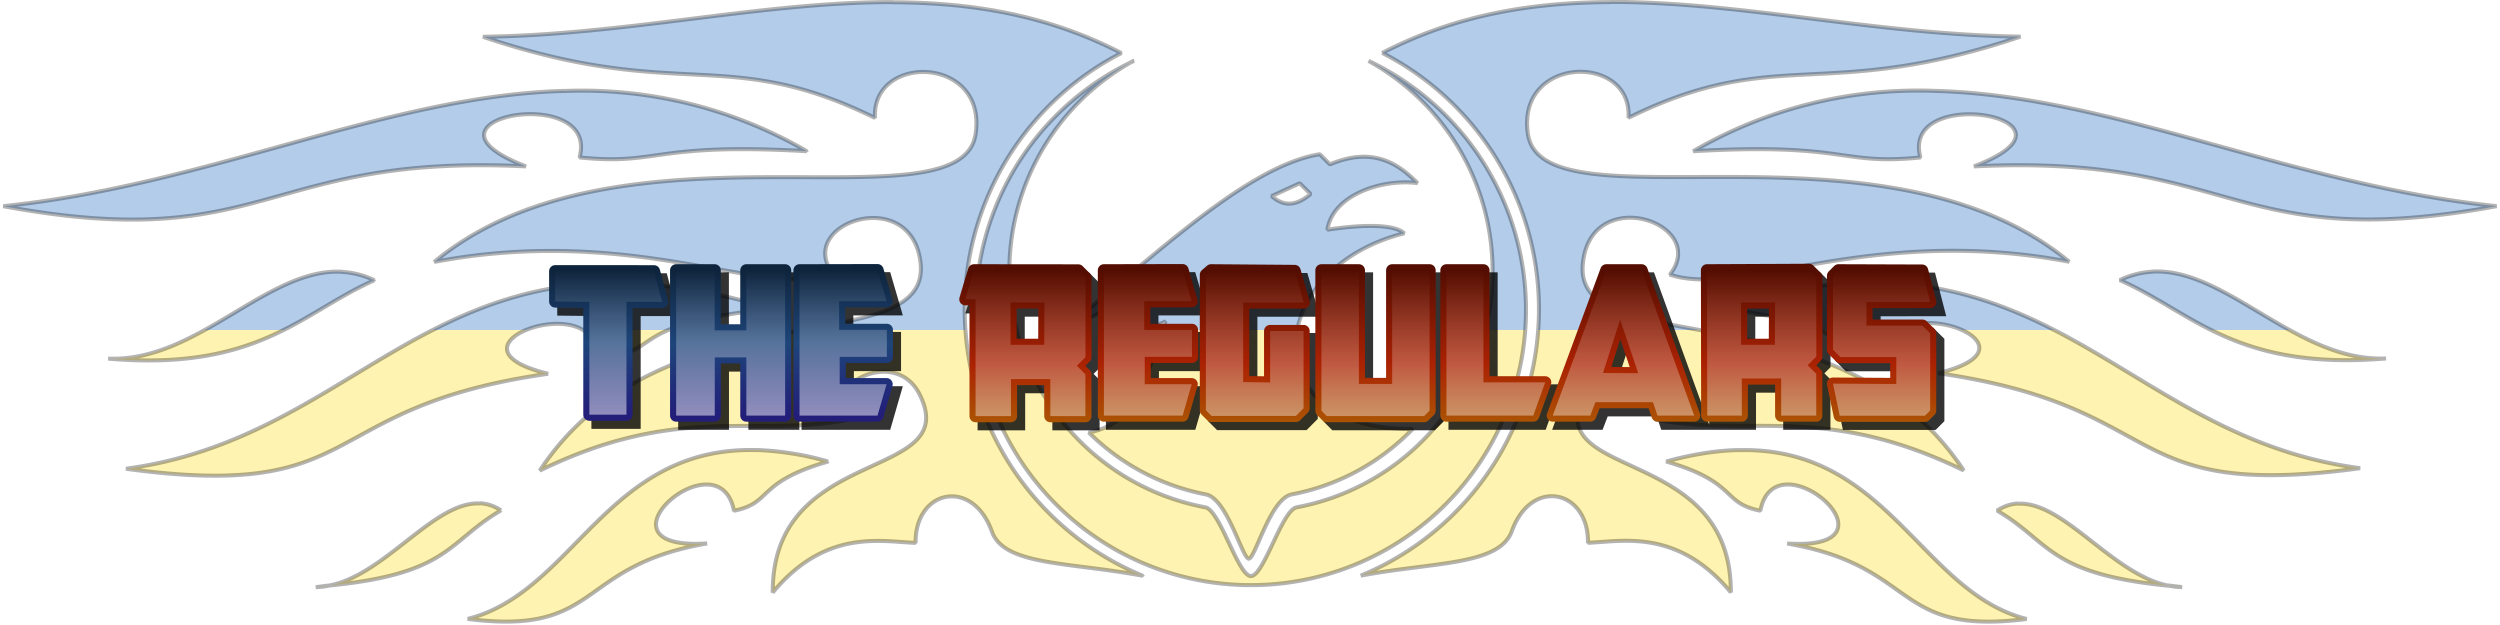 <?xml version="1.0" encoding="UTF-8"?>
<svg id="RegularsLogo" version="1.1" viewBox="0 0 308 77" xml:space="preserve" xmlns="http://www.w3.org/2000/svg" xmlns:xlink="http://www.w3.org/1999/xlink">
  <defs id="mydefs">
    <linearGradient id="shineGradient" x1="0" x2="0" y1="1" y2="0" gradientUnits="objectBoundingBox">
      <stop stop-color="#fff" stop-opacity=".5" offset="0"/>
      <stop stop-color="#fff" stop-opacity="0" offset="1"/>
    </linearGradient>
    <linearGradient id="theGradient" x1="0" x2="0" y1="1" y2="0" gradientUnits="objectBoundingBox">
      <stop stop-color="#221e7a" offset="0"/>
      <stop stop-color="#1e457a" offset=".5"/>
      <stop stop-color="#0e243c" offset="1"/>
    </linearGradient>
    <linearGradient id="regularsGradient" x1="0" x2="0" y1="1" y2="0" gradientUnits="objectBoundingBox">
      <stop stop-color="#ab7203" offset="0"/>
      <stop stop-color="#ab2203" offset=".5"/>
      <stop stop-color="#530d01" offset="1"/>
    </linearGradient>
    <linearGradient id="uaFlag" x1="0" x2="0" y1="0" y2="1" gradientUnits="objectBoundingBox">
      <stop stop-color="#0057b7" offset="0"/>
      <stop stop-color="#0057b7" offset=".5"/>
      <stop stop-color="#ffd700" offset=".5"/>
      <stop stop-color="#ffd700" offset="1"/>
    </linearGradient>
    <filter id="shadowBlur" x="0" y="0" width="308" height="77" color-interpolation-filters="sRGB" filterUnits="userSpaceOnUse">
      <feGaussianBlur stdDeviation=".3"/>
    </filter>
  </defs>
  <g id="logo">
    <path id="XonoticLogo" d="m110 0.26c-16-0.04-32.8 4.04-50.5 4.27 24.3 8.17 29.9 0.95 48.3 10-0.44-7.96 13.8-7.72 12.4 1.94-1.75 12.2-43.8-3.18-66.7 15.8 24.7-4.68 40.5 4.53 49.2 1.58-4.96-6.3 9.5-11.2 10.7-1.57 1.54 12.6-31.6 2.5-46.9 25.7 17.2-8.38 26.5-4 38-6.28-3.67-4.06 5.76-9.18 8.8-3.1 5.38 10.8-18.2 6.06-18.1 24.4 6.58-7.92 13.4-6.26 17.6-6.12-0.06-6.56 7-8.09 9.4-1.4 1.5 4.23 9.57 3.75 18.6 5.46a35.5 35.5 0 0 1-2.65-64.4c-9.1-4.72-18.5-6.23-28.1-6.26zm88.4 0c-9.62 0.03-19 1.54-28.1 6.26a35.5 35.5 0 0 1-2.65 64.4c8.98-1.7 17-1.23 18.6-5.45 2.4-6.7 9.45-5.17 9.39 1.4 4.21-0.15 11-1.81 17.6 6.11 0.09-18.3-23.5-13.6-18.1-24.4 3.03-6.08 12.5-0.96 8.79 3.1 11.6 2.29 20.8-2.1 38 6.28-15.3-23.2-48.5-13-46.9-25.7 1.18-9.66 15.6-4.73 10.7 1.57 8.7 2.95 24.6-6.26 49.2-1.58-23-19-65-3.59-66.7-15.8-1.38-9.66 12.9-9.9 12.4-1.94 18.4-9.05 24-1.83 48.3-10-17.7-0.23-34.5-4.31-50.5-4.27zm-58.7 7.24a33.9 33.9 0 1 0 48.3 30.6 33.9 33.9 0 0 0-19.4-30.6 29.6 29.6 0 0 1-8.85 55c-1.82 0.35-4.04 8.47-5.63 8.47s-3.8-8.12-5.63-8.47a29.6 29.6 0 0 1-8.85-55zm-70.2 3.7c-21.8 0.59-43.8 11.6-69.1 14.2 32.6 6.04 32-6.5 64.4-4.9-15.5-5.91 9.13-10.4 6.6-1.1 10 1 8.89-1.86 28-0.77a55.1 55.1 0 0 0-29.9-7.42zm169 0a55.1 55.1 0 0 0-29.9 7.43c19.1-1.09 17.9 1.77 28 0.77-2.54-9.26 22.1-4.81 6.59 1.1 32.4-1.6 31.8 10.9 64.4 4.9-25.3-2.62-47.3-13.6-69.1-14.2zm-75.9 7.8c-9 1.44-20.5 12.7-31.7 21.7l13.8-6.36-7.98 8.47 6.89-3.22c-2.26 4.45-2.02 12.2-9.46 13.7a28 28 0 0 0 14.4 7.62c2.65 0.5 4.5 7.92 5.3 7.92s2.65-7.41 5.3-7.92a28 28 0 0 0 14.9-8.07c-19.7 0.25-18.4-19.7-1.05-24.1-1.34-1.25-5.8-1.01-9.46-0.44 0.64-4.26 6.67-6.3 11.1-5.74-2.55-2.6-5.66-4.46-10.8-2.31zm-2.48 3.58 1.34 1.32c-1.75 1.48-3.3 1.58-4.78 0.26zm-118 10.9c-9.16-0.5-17.9 11.2-28.8 10.7 18.5 1.6 23.9-5.73 32.8-9.65a10.4 10.4 0 0 0-3.96-1.03zm223 0c-1.31 0.07-2.63 0.4-3.96 1.03 8.9 3.92 14.3 11.2 32.8 9.65-10.9 0.51-19.7-11.2-28.8-10.7zm-190 1.37c-24.8 0.45-35 19.6-59.6 22.9 30 4.09 23-7.57 52-11.7-14.5-3.54 6.9-10.8 5.75-1.88 9.16-0.65 2.78-4.1 21.8-6.13-7.67-2.33-14.2-3.22-19.9-3.12zm156 0c-5.74-0.1-12.3 0.8-19.9 3.12 19 2.04 12.6 5.48 21.8 6.13-1.14-8.97 20.3-1.66 5.75 1.88 29 4.17 22 15.8 52 11.7-24.6-3.22-34.7-22.4-59.6-22.9zm-138 20.6c-18.4-0.45-22.4 17.5-35.5 20.8 16.6 2.12 13.2-6.5 29.5-9.3-15.1 1 1.46-13.5 3.3-4.03 4.8-0.94 2.65-3.48 11.6-6.06a36.4 36.4 0 0 0-8.84-1.42zm121 0c-2.63 0.06-5.55 0.5-8.84 1.41 8.9 2.58 6.75 5.12 11.6 6.06 1.84-9.48 18.4 5.03 3.3 4.04 16.3 2.8 12.9 11.4 29.5 9.3-13-3.28-17.1-21.3-35.5-20.8zm-155 6.58c-5.6-0.31-11.6 8.72-18.5 10.1 14.8-1.45 14.5-5.4 21.1-9.25a5.11 5.11 0 0 0-2.57-0.88zm-18.5 10.1c-0.6 0.06-1.07 0.14-1.72 0.2 0.58 0 1.15-0.08 1.72-0.2zm208-10.1a5.1 5.1 0 0 0-2.57 0.88c6.57 3.85 6.26 7.8 21.1 9.25-6.9-1.4-12.9-10.4-18.5-10.1zm18.5 10.1c0.57 0.12 1.14 0.2 1.72 0.2-0.65-0.06-1.11-0.14-1.72-0.2z" fill="url(#uaFlag)" fill-rule="evenodd" opacity="0.30" stroke="#000" stroke-linecap="round" stroke-linejoin="bevel" stroke-width=".5"/>

    <symbol id="the">
      <path d="m83.3 33.3v17.9h4.76v-7.17h3.89v7.17h4.78v-17.9h-4.78v7.4h-3.9v-7.4zm15.2 0v17.9h9.61l1.12-3.87h-5.78v-3.36h5.81v-3.33h-5.88v-3.53h5.85l-1.12-3.83zm-30.1 0.112v3.73l4.21 0.047v13.9h4.57v-13.9h4.4l-1.01-3.77z"/>
    </symbol>
    <symbol id="regulars">
      <path d="m120 33.3-1.07 3.57h1.26v14.4h4.36v-4.57h4.85v4.57h4.32v-5.15l-1.05-1.06 1.06-1.06v-9.8l-0.886-0.886zm16 0v17.9h9.7l1.12-3.87h-5.79v-3.36h5.82v-3.33h-5.88v-3.53h5.84l-1.12-3.83zm13.2 0-0.635 0.55v16.7l0.691 0.69h10.4l0.943-0.942v-9.52h-4.12v6.34l-3.32-0.047v-9.8h7.46l-1.12-3.89zm13.6 0v17.3l0.653 0.662h12l0.672-0.662v-17.3h-4.61v14h-4.1v-14zm15.4 0v17.9h10.7l1.47-4.1h-7.61v-13.8zm19.7 0-6.6 17.9h4.62l0.635-1.65h7.09l0.56 1.65h4.52l-6.48-17.9zm12.4 0 0.03 17.9h4.26v-4.57h4.85v4.57h4.32v-5.15l-1.06-1.06 1.07-1.06v-9.8l-0.896-0.886zm16.2 0-0.672 0.672v9.12l0.896 0.896h6.9v3.32l-7.8-0.047 0.83 3.96h10.5l0.644-0.644v-9.52l-0.952-0.942h-6.9v-2.9l7.86-0.01-0.998-3.87zm-102 3.96h4.18l-0.03 5.22h-4.15zm90 0h4.19l-0.03 5.22h-4.16zm-14.9 2.12 2.23 6.6-4.34-0.028z" />
    </symbol>

    <use id="theShadow" href="#the" stroke-width="1.5" fill="black" stroke="black" stroke-linejoin="miter-clip" transform="translate(1 1)" filter="url(#shadowBlur)" opacity=".8" />
    <use id="regularsShadow" href="#regulars" stroke-width="1.5" fill="black" stroke="black" stroke-linejoin="miter-clip" transform="translate(1 1)" filter="url(#shadowBlur)" opacity=".8"/>

    <use id="theOuter" href="#the" fill="url(#theGradient)" stroke-width="1.5" stroke-linejoin="round" stroke="url(#theGradient)" />
    <use id="regularsOuter" href="#regulars" fill="url(#regularsGradient)" stroke-linejoin="round" stroke-width="1.5" stroke="url(#regularsGradient)"/>

    <use id="theInner" href="#the" fill="url(#shineGradient)" stroke="none" />
    <use id="regularsInner" href="#regulars" fill="url(#shineGradient)" stroke="none" />
  </g>
</svg>
